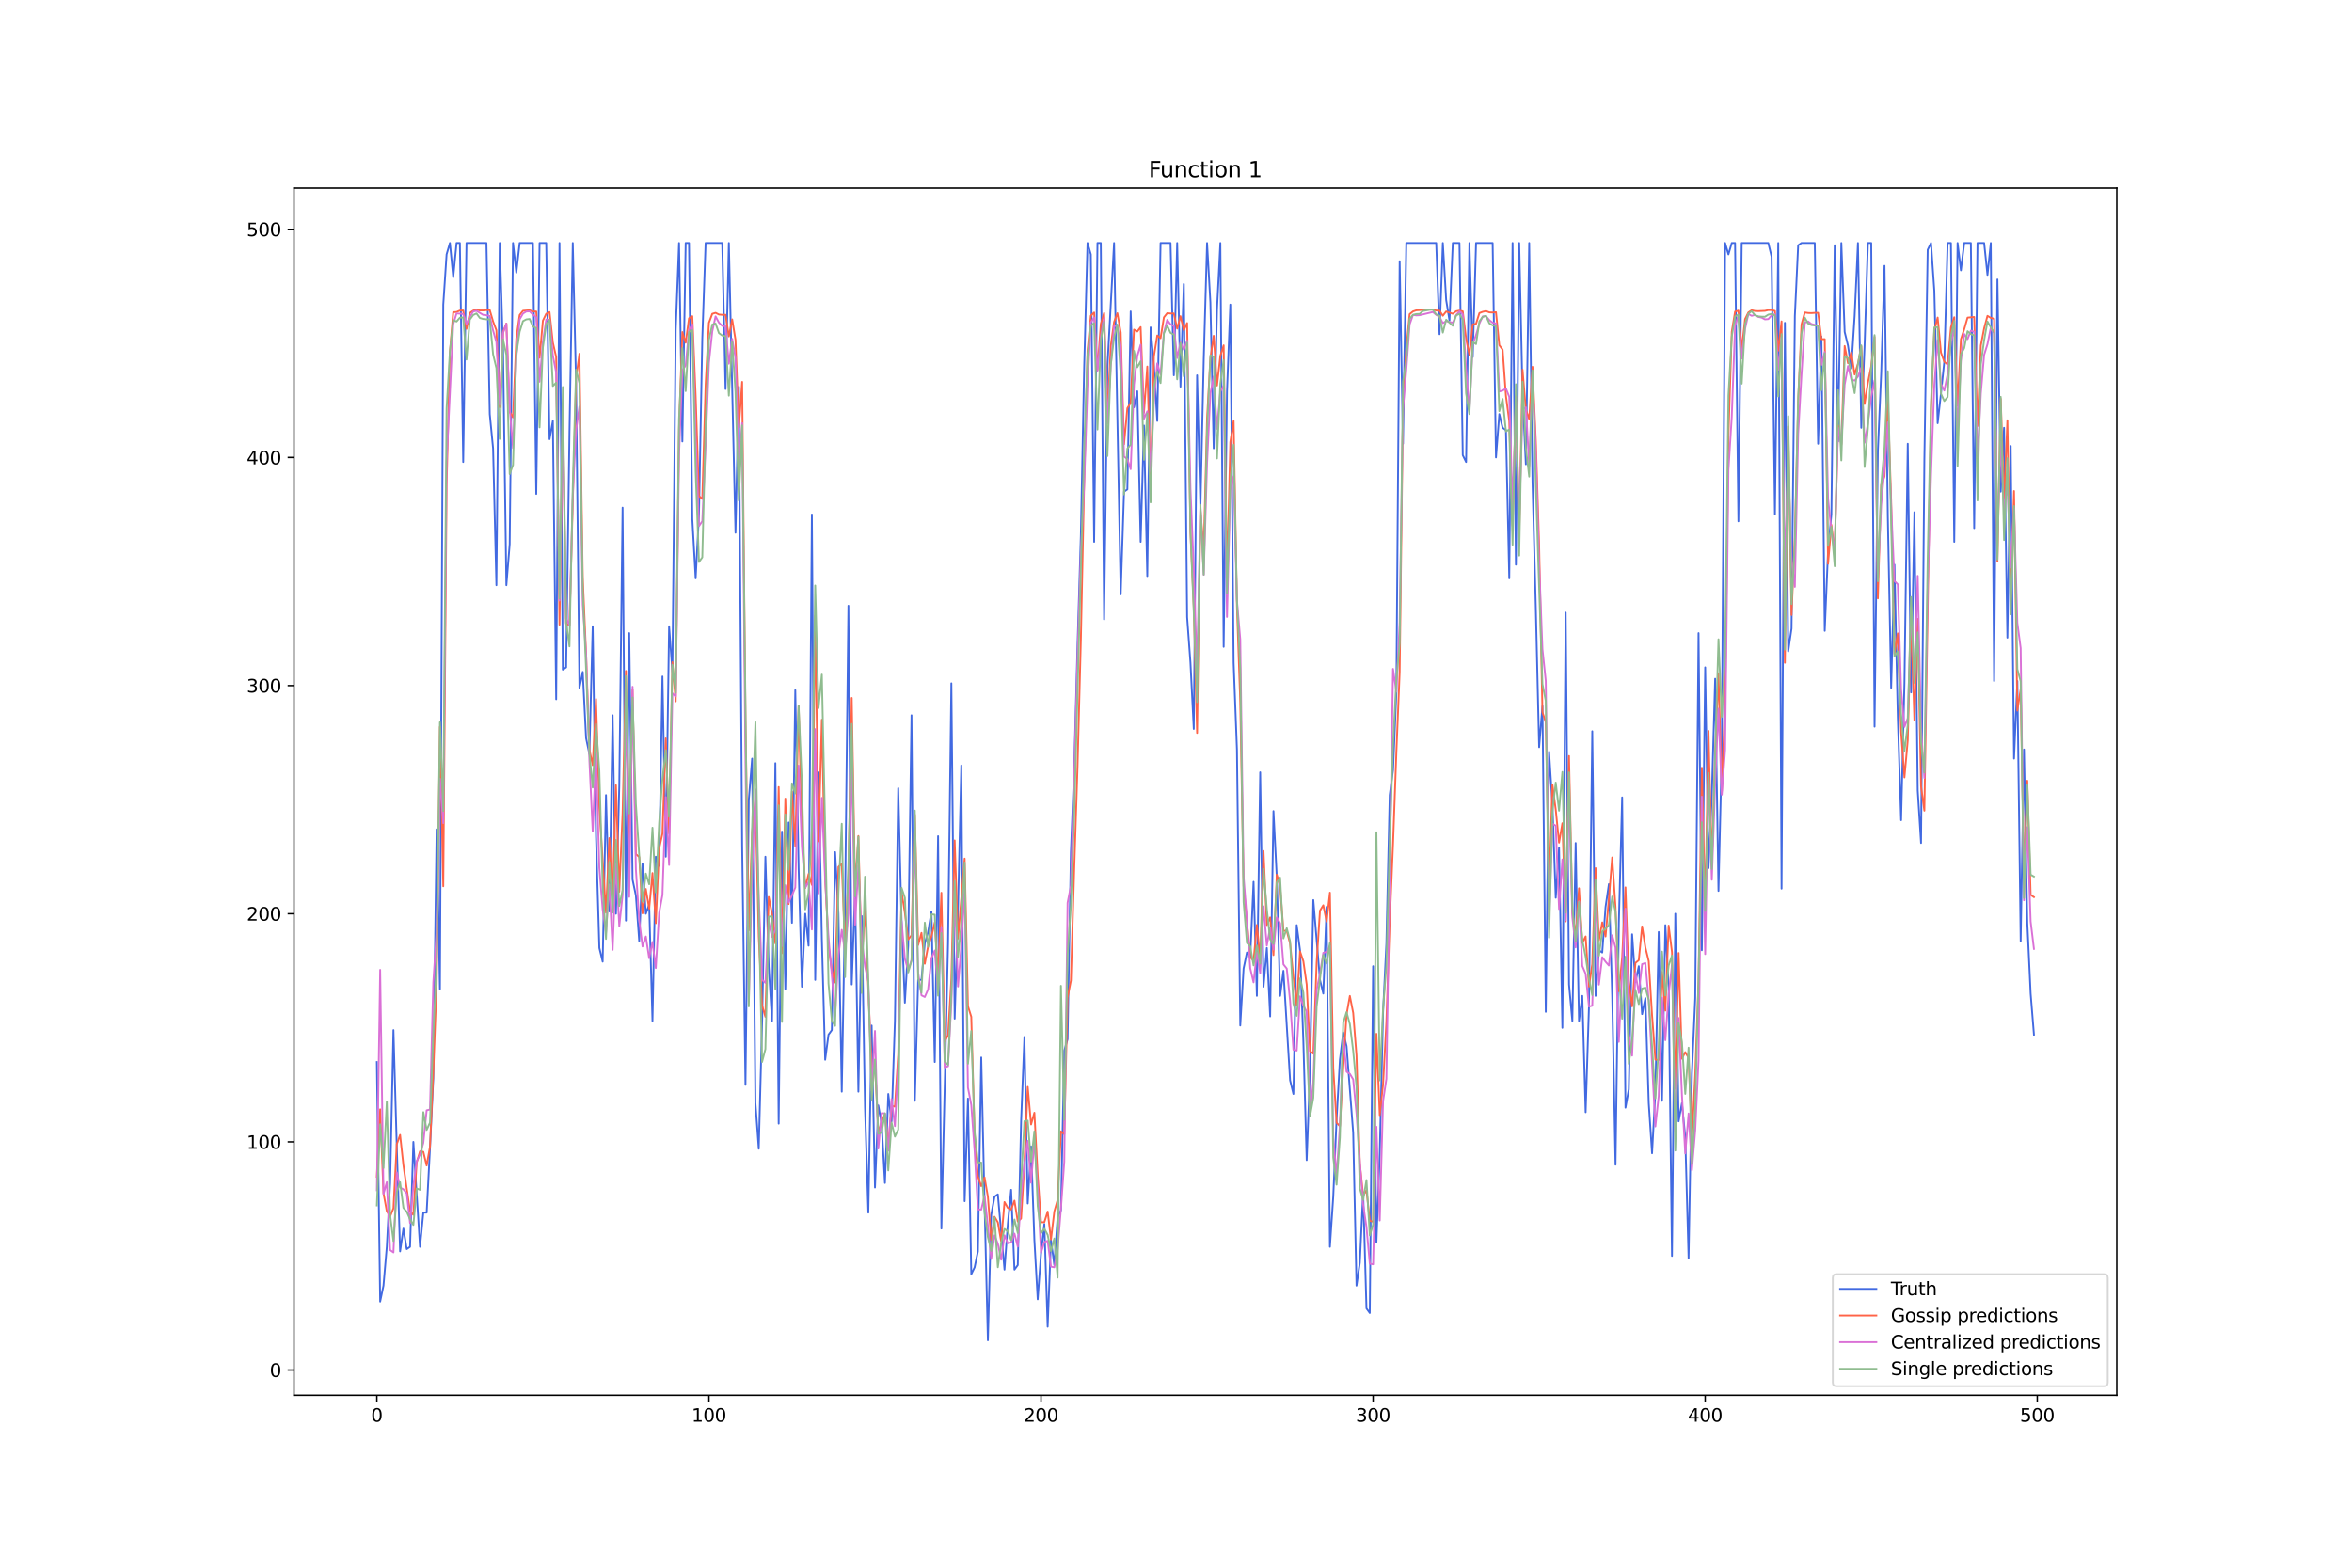 <?xml version="1.0" encoding="utf-8" standalone="no"?>
<!DOCTYPE svg PUBLIC "-//W3C//DTD SVG 1.1//EN"
  "http://www.w3.org/Graphics/SVG/1.1/DTD/svg11.dtd">
<svg xmlns:xlink="http://www.w3.org/1999/xlink" width="1296pt" height="864pt" viewBox="0 0 1296 864" xmlns="http://www.w3.org/2000/svg" version="1.1">
 <defs>
  <style type="text/css">*{stroke-linejoin: round; stroke-linecap: butt}</style>
 </defs>
 <g id="figure_1">
  <g id="patch_1">
   <path d="M 0 864 
L 1296 864 
L 1296 0 
L 0 0 
z
" style="fill: #ffffff"/>
  </g>
  <g id="axes_1">
   <g id="patch_2">
    <path d="M 162 768.96 
L 1166.4 768.96 
L 1166.4 103.68 
L 162 103.68 
z
" style="fill: #ffffff"/>
   </g>
   <g id="matplotlib.axis_1">
    <g id="xtick_1">
     <g id="line2d_1">
      <defs>
       <path id="mf22d4ddb82" d="M 0 0 
L 0 3.5 
" style="stroke: #000000; stroke-width: 0.8"/>
      </defs>
      <g>
       <use xlink:href="#mf22d4ddb82" x="207.655" y="768.96" style="stroke: #000000; stroke-width: 0.8"/>
      </g>
     </g>
     <g id="text_1">
      <!-- 0 -->
      <g transform="translate(204.473 783.558) scale(0.1 -0.1)">
       <defs>
        <path id="DejaVuSans-30" d="M 2034 4250 
Q 1547 4250 1301 3770 
Q 1056 3291 1056 2328 
Q 1056 1369 1301 889 
Q 1547 409 2034 409 
Q 2525 409 2770 889 
Q 3016 1369 3016 2328 
Q 3016 3291 2770 3770 
Q 2525 4250 2034 4250 
z
M 2034 4750 
Q 2819 4750 3233 4129 
Q 3647 3509 3647 2328 
Q 3647 1150 3233 529 
Q 2819 -91 2034 -91 
Q 1250 -91 836 529 
Q 422 1150 422 2328 
Q 422 3509 836 4129 
Q 1250 4750 2034 4750 
z
" transform="scale(0.016)"/>
       </defs>
       <use xlink:href="#DejaVuSans-30"/>
      </g>
     </g>
    </g>
    <g id="xtick_2">
     <g id="line2d_2">
      <g>
       <use xlink:href="#mf22d4ddb82" x="390.639" y="768.96" style="stroke: #000000; stroke-width: 0.8"/>
      </g>
     </g>
     <g id="text_2">
      <!-- 100 -->
      <g transform="translate(381.095 783.558) scale(0.1 -0.1)">
       <defs>
        <path id="DejaVuSans-31" d="M 794 531 
L 1825 531 
L 1825 4091 
L 703 3866 
L 703 4441 
L 1819 4666 
L 2450 4666 
L 2450 531 
L 3481 531 
L 3481 0 
L 794 0 
L 794 531 
z
" transform="scale(0.016)"/>
       </defs>
       <use xlink:href="#DejaVuSans-31"/>
       <use xlink:href="#DejaVuSans-30" x="63.623"/>
       <use xlink:href="#DejaVuSans-30" x="127.246"/>
      </g>
     </g>
    </g>
    <g id="xtick_3">
     <g id="line2d_3">
      <g>
       <use xlink:href="#mf22d4ddb82" x="573.623" y="768.96" style="stroke: #000000; stroke-width: 0.8"/>
      </g>
     </g>
     <g id="text_3">
      <!-- 200 -->
      <g transform="translate(564.079 783.558) scale(0.1 -0.1)">
       <defs>
        <path id="DejaVuSans-32" d="M 1228 531 
L 3431 531 
L 3431 0 
L 469 0 
L 469 531 
Q 828 903 1448 1529 
Q 2069 2156 2228 2338 
Q 2531 2678 2651 2914 
Q 2772 3150 2772 3378 
Q 2772 3750 2511 3984 
Q 2250 4219 1831 4219 
Q 1534 4219 1204 4116 
Q 875 4013 500 3803 
L 500 4441 
Q 881 4594 1212 4672 
Q 1544 4750 1819 4750 
Q 2544 4750 2975 4387 
Q 3406 4025 3406 3419 
Q 3406 3131 3298 2873 
Q 3191 2616 2906 2266 
Q 2828 2175 2409 1742 
Q 1991 1309 1228 531 
z
" transform="scale(0.016)"/>
       </defs>
       <use xlink:href="#DejaVuSans-32"/>
       <use xlink:href="#DejaVuSans-30" x="63.623"/>
       <use xlink:href="#DejaVuSans-30" x="127.246"/>
      </g>
     </g>
    </g>
    <g id="xtick_4">
     <g id="line2d_4">
      <g>
       <use xlink:href="#mf22d4ddb82" x="756.607" y="768.96" style="stroke: #000000; stroke-width: 0.8"/>
      </g>
     </g>
     <g id="text_4">
      <!-- 300 -->
      <g transform="translate(747.063 783.558) scale(0.1 -0.1)">
       <defs>
        <path id="DejaVuSans-33" d="M 2597 2516 
Q 3050 2419 3304 2112 
Q 3559 1806 3559 1356 
Q 3559 666 3084 287 
Q 2609 -91 1734 -91 
Q 1441 -91 1130 -33 
Q 819 25 488 141 
L 488 750 
Q 750 597 1062 519 
Q 1375 441 1716 441 
Q 2309 441 2620 675 
Q 2931 909 2931 1356 
Q 2931 1769 2642 2001 
Q 2353 2234 1838 2234 
L 1294 2234 
L 1294 2753 
L 1863 2753 
Q 2328 2753 2575 2939 
Q 2822 3125 2822 3475 
Q 2822 3834 2567 4026 
Q 2313 4219 1838 4219 
Q 1578 4219 1281 4162 
Q 984 4106 628 3988 
L 628 4550 
Q 988 4650 1302 4700 
Q 1616 4750 1894 4750 
Q 2613 4750 3031 4423 
Q 3450 4097 3450 3541 
Q 3450 3153 3228 2886 
Q 3006 2619 2597 2516 
z
" transform="scale(0.016)"/>
       </defs>
       <use xlink:href="#DejaVuSans-33"/>
       <use xlink:href="#DejaVuSans-30" x="63.623"/>
       <use xlink:href="#DejaVuSans-30" x="127.246"/>
      </g>
     </g>
    </g>
    <g id="xtick_5">
     <g id="line2d_5">
      <g>
       <use xlink:href="#mf22d4ddb82" x="939.591" y="768.96" style="stroke: #000000; stroke-width: 0.8"/>
      </g>
     </g>
     <g id="text_5">
      <!-- 400 -->
      <g transform="translate(930.047 783.558) scale(0.1 -0.1)">
       <defs>
        <path id="DejaVuSans-34" d="M 2419 4116 
L 825 1625 
L 2419 1625 
L 2419 4116 
z
M 2253 4666 
L 3047 4666 
L 3047 1625 
L 3713 1625 
L 3713 1100 
L 3047 1100 
L 3047 0 
L 2419 0 
L 2419 1100 
L 313 1100 
L 313 1709 
L 2253 4666 
z
" transform="scale(0.016)"/>
       </defs>
       <use xlink:href="#DejaVuSans-34"/>
       <use xlink:href="#DejaVuSans-30" x="63.623"/>
       <use xlink:href="#DejaVuSans-30" x="127.246"/>
      </g>
     </g>
    </g>
    <g id="xtick_6">
     <g id="line2d_6">
      <g>
       <use xlink:href="#mf22d4ddb82" x="1122.575" y="768.96" style="stroke: #000000; stroke-width: 0.8"/>
      </g>
     </g>
     <g id="text_6">
      <!-- 500 -->
      <g transform="translate(1113.032 783.558) scale(0.1 -0.1)">
       <defs>
        <path id="DejaVuSans-35" d="M 691 4666 
L 3169 4666 
L 3169 4134 
L 1269 4134 
L 1269 2991 
Q 1406 3038 1543 3061 
Q 1681 3084 1819 3084 
Q 2600 3084 3056 2656 
Q 3513 2228 3513 1497 
Q 3513 744 3044 326 
Q 2575 -91 1722 -91 
Q 1428 -91 1123 -41 
Q 819 9 494 109 
L 494 744 
Q 775 591 1075 516 
Q 1375 441 1709 441 
Q 2250 441 2565 725 
Q 2881 1009 2881 1497 
Q 2881 1984 2565 2268 
Q 2250 2553 1709 2553 
Q 1456 2553 1204 2497 
Q 953 2441 691 2322 
L 691 4666 
z
" transform="scale(0.016)"/>
       </defs>
       <use xlink:href="#DejaVuSans-35"/>
       <use xlink:href="#DejaVuSans-30" x="63.623"/>
       <use xlink:href="#DejaVuSans-30" x="127.246"/>
      </g>
     </g>
    </g>
   </g>
   <g id="matplotlib.axis_2">
    <g id="ytick_1">
     <g id="line2d_7">
      <defs>
       <path id="m769986a1df" d="M 0 0 
L -3.5 0 
" style="stroke: #000000; stroke-width: 0.8"/>
      </defs>
      <g>
       <use xlink:href="#m769986a1df" x="162" y="755.066" style="stroke: #000000; stroke-width: 0.8"/>
      </g>
     </g>
     <g id="text_7">
      <!-- 0 -->
      <g transform="translate(148.637 758.865) scale(0.1 -0.1)">
       <use xlink:href="#DejaVuSans-30"/>
      </g>
     </g>
    </g>
    <g id="ytick_2">
     <g id="line2d_8">
      <g>
       <use xlink:href="#m769986a1df" x="162" y="629.328" style="stroke: #000000; stroke-width: 0.8"/>
      </g>
     </g>
     <g id="text_8">
      <!-- 100 -->
      <g transform="translate(135.912 633.127) scale(0.1 -0.1)">
       <use xlink:href="#DejaVuSans-31"/>
       <use xlink:href="#DejaVuSans-30" x="63.623"/>
       <use xlink:href="#DejaVuSans-30" x="127.246"/>
      </g>
     </g>
    </g>
    <g id="ytick_3">
     <g id="line2d_9">
      <g>
       <use xlink:href="#m769986a1df" x="162" y="503.59" style="stroke: #000000; stroke-width: 0.8"/>
      </g>
     </g>
     <g id="text_9">
      <!-- 200 -->
      <g transform="translate(135.912 507.389) scale(0.1 -0.1)">
       <use xlink:href="#DejaVuSans-32"/>
       <use xlink:href="#DejaVuSans-30" x="63.623"/>
       <use xlink:href="#DejaVuSans-30" x="127.246"/>
      </g>
     </g>
    </g>
    <g id="ytick_4">
     <g id="line2d_10">
      <g>
       <use xlink:href="#m769986a1df" x="162" y="377.852" style="stroke: #000000; stroke-width: 0.8"/>
      </g>
     </g>
     <g id="text_10">
      <!-- 300 -->
      <g transform="translate(135.912 381.651) scale(0.1 -0.1)">
       <use xlink:href="#DejaVuSans-33"/>
       <use xlink:href="#DejaVuSans-30" x="63.623"/>
       <use xlink:href="#DejaVuSans-30" x="127.246"/>
      </g>
     </g>
    </g>
    <g id="ytick_5">
     <g id="line2d_11">
      <g>
       <use xlink:href="#m769986a1df" x="162" y="252.114" style="stroke: #000000; stroke-width: 0.8"/>
      </g>
     </g>
     <g id="text_11">
      <!-- 400 -->
      <g transform="translate(135.912 255.913) scale(0.1 -0.1)">
       <use xlink:href="#DejaVuSans-34"/>
       <use xlink:href="#DejaVuSans-30" x="63.623"/>
       <use xlink:href="#DejaVuSans-30" x="127.246"/>
      </g>
     </g>
    </g>
    <g id="ytick_6">
     <g id="line2d_12">
      <g>
       <use xlink:href="#m769986a1df" x="162" y="126.376" style="stroke: #000000; stroke-width: 0.8"/>
      </g>
     </g>
     <g id="text_12">
      <!-- 500 -->
      <g transform="translate(135.912 130.175) scale(0.1 -0.1)">
       <use xlink:href="#DejaVuSans-35"/>
       <use xlink:href="#DejaVuSans-30" x="63.623"/>
       <use xlink:href="#DejaVuSans-30" x="127.246"/>
      </g>
     </g>
    </g>
   </g>
   <g id="line2d_13">
    <path d="M 207.655 585.32 
L 209.484 717.345 
L 211.314 708.543 
L 213.144 687.167 
L 214.974 651.961 
L 216.804 567.716 
L 218.634 631.843 
L 220.463 689.682 
L 222.293 677.108 
L 224.123 688.425 
L 225.953 687.167 
L 227.783 629.328 
L 231.442 687.167 
L 233.272 668.307 
L 235.102 668.307 
L 236.932 633.1 
L 238.762 594.121 
L 240.592 457.067 
L 242.422 545.083 
L 244.251 167.869 
L 246.081 140.207 
L 247.911 133.92 
L 249.741 152.781 
L 251.571 133.92 
L 253.401 133.92 
L 255.23 254.629 
L 257.06 133.92 
L 268.039 133.92 
L 269.869 228.224 
L 271.699 247.084 
L 273.529 322.527 
L 275.359 133.92 
L 277.189 193.017 
L 279.018 322.527 
L 280.848 299.894 
L 282.678 133.92 
L 284.508 150.266 
L 286.338 133.92 
L 293.657 133.92 
L 295.487 272.232 
L 297.317 133.92 
L 300.976 133.92 
L 302.806 242.055 
L 304.636 231.996 
L 306.466 385.396 
L 308.296 133.92 
L 310.126 369.05 
L 311.956 367.793 
L 313.785 238.283 
L 315.615 133.92 
L 317.445 211.878 
L 319.275 379.109 
L 321.105 370.308 
L 322.935 406.772 
L 324.764 415.573 
L 326.594 345.16 
L 328.424 460.839 
L 330.254 522.451 
L 332.084 529.995 
L 333.914 438.206 
L 335.743 502.332 
L 337.573 394.198 
L 339.403 503.59 
L 341.233 433.177 
L 343.063 279.776 
L 344.893 507.362 
L 346.723 348.932 
L 348.552 484.729 
L 350.382 493.531 
L 352.212 518.678 
L 354.042 475.927 
L 355.872 503.59 
L 357.702 498.56 
L 359.531 562.687 
L 361.361 472.155 
L 363.191 477.185 
L 365.021 372.822 
L 366.851 472.155 
L 368.681 345.16 
L 370.51 370.308 
L 372.34 181.7 
L 374.17 133.92 
L 376 243.312 
L 377.83 133.92 
L 379.66 133.92 
L 381.489 286.063 
L 383.319 318.755 
L 385.149 283.548 
L 386.979 186.73 
L 388.809 133.92 
L 397.958 133.92 
L 399.788 214.392 
L 401.618 133.92 
L 405.277 293.607 
L 407.107 213.135 
L 408.937 465.868 
L 410.767 597.893 
L 412.597 440.721 
L 414.427 418.088 
L 416.256 607.952 
L 418.086 633.1 
L 419.916 563.944 
L 421.746 472.155 
L 423.576 532.51 
L 425.406 562.687 
L 427.236 420.603 
L 429.065 619.269 
L 430.895 458.324 
L 432.725 545.083 
L 434.555 453.295 
L 436.385 508.619 
L 438.215 380.367 
L 440.044 478.442 
L 441.874 543.826 
L 443.704 503.59 
L 445.534 521.193 
L 447.364 283.548 
L 449.194 540.054 
L 451.023 425.632 
L 452.853 517.421 
L 454.683 584.062 
L 456.513 570.231 
L 458.343 567.716 
L 460.173 469.641 
L 462.003 503.59 
L 463.832 601.666 
L 465.662 497.303 
L 467.492 333.843 
L 469.322 542.569 
L 471.152 491.016 
L 472.982 601.666 
L 474.811 504.847 
L 476.641 610.467 
L 478.471 668.307 
L 480.301 565.201 
L 482.131 654.476 
L 483.961 609.21 
L 485.79 619.269 
L 487.62 651.961 
L 489.45 602.923 
L 491.28 618.011 
L 493.11 562.687 
L 494.94 434.434 
L 496.77 507.362 
L 498.599 552.628 
L 500.429 521.193 
L 502.259 394.198 
L 504.089 606.695 
L 505.919 540.054 
L 507.749 540.054 
L 509.578 519.936 
L 511.408 513.649 
L 513.238 502.332 
L 515.068 585.32 
L 516.898 460.839 
L 518.728 677.108 
L 522.387 519.936 
L 524.217 376.594 
L 526.047 561.429 
L 527.877 501.075 
L 529.707 421.86 
L 531.536 662.02 
L 533.366 605.438 
L 535.196 702.256 
L 537.026 698.484 
L 538.856 689.682 
L 540.686 582.805 
L 542.516 663.277 
L 544.345 738.72 
L 546.175 669.564 
L 548.005 659.505 
L 549.835 658.248 
L 553.495 699.741 
L 555.324 674.594 
L 557.154 655.733 
L 558.984 699.741 
L 560.814 697.226 
L 562.644 618.011 
L 564.474 571.488 
L 566.303 663.277 
L 568.133 631.843 
L 569.963 683.395 
L 571.793 716.087 
L 573.623 690.94 
L 575.453 674.594 
L 577.283 731.176 
L 579.112 683.395 
L 580.942 697.226 
L 582.772 670.821 
L 584.602 667.049 
L 586.432 579.033 
L 588.262 572.746 
L 590.091 469.641 
L 591.921 423.118 
L 593.751 355.219 
L 595.581 294.865 
L 597.411 201.819 
L 599.241 133.92 
L 601.07 140.207 
L 602.9 298.637 
L 604.73 133.92 
L 606.56 133.92 
L 608.39 341.388 
L 610.22 201.819 
L 613.879 133.92 
L 617.539 327.557 
L 619.369 270.974 
L 621.199 269.717 
L 623.029 171.641 
L 624.858 224.451 
L 626.688 215.65 
L 628.518 298.637 
L 630.348 234.51 
L 632.178 317.498 
L 634.008 180.443 
L 635.837 201.819 
L 637.667 231.996 
L 639.497 133.92 
L 644.987 133.92 
L 646.817 206.848 
L 648.646 133.92 
L 650.476 213.135 
L 652.306 156.553 
L 654.136 340.13 
L 655.966 365.278 
L 657.796 401.742 
L 659.625 206.848 
L 661.455 279.776 
L 663.285 198.046 
L 665.115 133.92 
L 666.945 166.612 
L 668.775 247.084 
L 670.604 170.384 
L 672.434 133.92 
L 674.264 356.476 
L 676.094 215.65 
L 677.924 167.869 
L 679.754 365.278 
L 681.583 413.058 
L 683.413 565.201 
L 685.243 533.767 
L 687.073 524.965 
L 688.903 527.48 
L 690.733 485.987 
L 692.563 548.856 
L 694.392 425.632 
L 696.222 543.826 
L 698.052 522.451 
L 699.882 560.172 
L 701.712 447.008 
L 703.542 483.472 
L 705.371 548.856 
L 707.201 535.024 
L 710.861 595.379 
L 712.691 602.923 
L 714.521 509.877 
L 716.35 523.708 
L 718.18 574.003 
L 720.01 639.387 
L 721.84 590.349 
L 723.67 496.046 
L 727.33 540.054 
L 729.159 547.598 
L 730.989 499.818 
L 732.819 687.167 
L 734.649 659.505 
L 736.479 616.754 
L 738.309 584.062 
L 740.138 568.974 
L 741.968 576.518 
L 745.628 624.298 
L 747.458 708.543 
L 749.288 695.969 
L 751.117 656.99 
L 752.947 721.117 
L 754.777 723.631 
L 756.607 532.51 
L 758.437 684.653 
L 760.267 635.615 
L 762.097 557.657 
L 763.926 519.936 
L 765.756 438.206 
L 767.586 424.375 
L 769.416 381.624 
L 771.246 143.979 
L 773.076 244.569 
L 774.905 133.92 
L 791.374 133.92 
L 793.204 184.215 
L 795.034 133.92 
L 796.864 165.355 
L 798.693 176.671 
L 800.523 133.92 
L 804.183 133.92 
L 806.013 250.856 
L 807.843 254.629 
L 809.672 133.92 
L 811.502 196.789 
L 813.332 133.92 
L 822.481 133.92 
L 824.311 252.114 
L 826.141 228.224 
L 827.971 235.768 
L 829.801 237.025 
L 831.63 318.755 
L 833.46 133.92 
L 835.29 311.211 
L 837.12 133.92 
L 838.95 216.907 
L 840.78 255.886 
L 842.61 133.92 
L 844.439 265.945 
L 846.269 335.101 
L 848.099 411.801 
L 849.929 389.168 
L 851.759 557.657 
L 853.589 414.316 
L 855.418 443.236 
L 857.248 494.788 
L 859.078 467.126 
L 860.908 566.459 
L 862.738 337.616 
L 864.568 542.569 
L 866.397 562.687 
L 868.227 464.611 
L 870.057 562.687 
L 871.887 548.856 
L 873.717 612.982 
L 875.547 555.142 
L 877.377 402.999 
L 879.206 548.856 
L 881.036 523.708 
L 882.866 524.965 
L 884.696 499.818 
L 886.526 487.244 
L 888.356 548.856 
L 890.185 641.902 
L 892.015 508.619 
L 893.845 439.463 
L 895.675 610.467 
L 897.505 600.408 
L 899.335 514.906 
L 901.164 541.311 
L 902.994 532.51 
L 904.824 558.915 
L 906.654 550.113 
L 908.484 607.952 
L 910.314 635.615 
L 912.144 601.666 
L 913.973 513.649 
L 915.803 606.695 
L 917.633 509.877 
L 919.463 543.826 
L 921.293 692.197 
L 923.123 503.59 
L 924.952 618.011 
L 926.782 607.952 
L 928.612 626.813 
L 930.442 693.454 
L 932.272 591.606 
L 934.102 550.113 
L 935.931 348.932 
L 937.761 523.708 
L 939.591 367.793 
L 941.421 478.442 
L 943.251 438.206 
L 945.081 374.08 
L 946.911 491.016 
L 948.74 414.316 
L 950.57 133.92 
L 952.4 140.207 
L 954.23 133.92 
L 956.06 133.92 
L 957.89 287.32 
L 959.719 133.92 
L 974.358 133.92 
L 976.188 141.464 
L 978.018 283.548 
L 979.848 133.92 
L 981.678 489.759 
L 983.507 177.928 
L 985.337 358.991 
L 987.167 346.417 
L 988.997 174.156 
L 990.827 135.177 
L 992.657 133.92 
L 999.976 133.92 
L 1001.806 244.569 
L 1003.636 185.473 
L 1005.465 347.675 
L 1007.295 303.666 
L 1009.125 283.548 
L 1010.955 135.177 
L 1012.785 243.312 
L 1014.615 133.92 
L 1016.444 182.958 
L 1018.274 190.502 
L 1020.104 203.076 
L 1021.934 174.156 
L 1023.764 133.92 
L 1025.594 235.768 
L 1027.424 190.502 
L 1029.253 133.92 
L 1031.083 133.92 
L 1032.913 400.485 
L 1034.743 248.342 
L 1036.573 205.591 
L 1038.403 146.494 
L 1040.232 284.806 
L 1042.062 379.109 
L 1043.892 311.211 
L 1045.722 395.455 
L 1047.552 452.037 
L 1049.382 376.594 
L 1051.211 244.569 
L 1053.041 381.624 
L 1054.871 282.291 
L 1056.701 435.691 
L 1058.531 464.611 
L 1060.361 253.371 
L 1062.191 137.692 
L 1064.02 133.92 
L 1065.85 160.325 
L 1067.68 233.253 
L 1069.51 216.907 
L 1071.34 199.304 
L 1073.17 133.92 
L 1074.999 133.92 
L 1076.829 298.637 
L 1078.659 133.92 
L 1080.489 149.009 
L 1082.319 133.92 
L 1085.978 133.92 
L 1087.808 291.093 
L 1089.638 133.92 
L 1093.298 133.92 
L 1095.128 151.523 
L 1096.958 133.92 
L 1098.787 375.337 
L 1100.617 154.038 
L 1102.447 270.974 
L 1104.277 235.768 
L 1106.107 351.447 
L 1107.937 245.827 
L 1109.766 418.088 
L 1111.596 375.337 
L 1113.426 518.678 
L 1115.256 413.058 
L 1117.086 508.619 
L 1118.916 547.598 
L 1120.745 570.231 
L 1120.745 570.231 
" clip-path="url(#pf5cfe99fc6)" style="fill: none; stroke: #4169e1; stroke-linecap: square"/>
   </g>
   <g id="line2d_14">
    <path d="M 207.655 648.509 
L 209.484 611.37 
L 211.314 657.62 
L 213.144 667.556 
L 214.974 670.378 
L 216.804 665.904 
L 218.634 630.607 
L 220.463 625.466 
L 222.293 642.189 
L 225.953 667.738 
L 227.783 669.521 
L 229.613 640.694 
L 231.442 634.575 
L 233.272 634.815 
L 235.102 642.376 
L 236.932 632.047 
L 238.762 591.284 
L 240.592 542.417 
L 242.422 400.59 
L 244.251 488.457 
L 246.081 267.471 
L 247.911 194.027 
L 249.741 172.066 
L 251.571 171.944 
L 253.401 171.147 
L 255.23 171.103 
L 257.06 181.249 
L 258.89 172.477 
L 260.72 171.196 
L 262.55 170.624 
L 264.38 171.105 
L 266.209 171.104 
L 268.039 170.908 
L 269.869 170.891 
L 271.699 177.15 
L 273.529 181.998 
L 275.359 224.396 
L 277.189 182.87 
L 279.018 178.316 
L 280.848 227.093 
L 282.678 230.057 
L 284.508 186.548 
L 286.338 173.617 
L 288.168 171.269 
L 291.827 170.972 
L 293.657 171.674 
L 295.487 171.679 
L 297.317 197.187 
L 299.147 176.704 
L 300.976 172.927 
L 302.806 171.991 
L 304.636 188.737 
L 306.466 196.766 
L 308.296 344.292 
L 310.126 223.597 
L 311.956 343.755 
L 313.785 344.483 
L 317.445 208.495 
L 319.275 194.959 
L 321.105 318.362 
L 322.935 360.308 
L 324.764 413.174 
L 326.594 421.731 
L 328.424 385.294 
L 330.254 445.437 
L 333.914 503.021 
L 335.743 461.893 
L 337.573 495.753 
L 339.403 432.772 
L 341.233 491.48 
L 343.063 448.266 
L 344.893 369.781 
L 346.723 463.723 
L 348.552 380.06 
L 350.382 470.713 
L 352.212 472.273 
L 354.042 503.378 
L 355.872 489.955 
L 357.702 500.81 
L 359.531 481.184 
L 361.361 508.831 
L 363.191 467.729 
L 365.021 459.423 
L 366.851 406.951 
L 368.681 459.327 
L 370.51 364.917 
L 372.34 386.553 
L 374.17 236.324 
L 376 183.014 
L 377.83 188.873 
L 379.66 175.396 
L 381.489 174.268 
L 383.319 218.224 
L 385.149 273.381 
L 386.979 275.003 
L 388.809 211.96 
L 390.639 177.901 
L 392.469 172.955 
L 394.298 172.407 
L 396.128 173.339 
L 397.958 173.505 
L 399.788 173.481 
L 401.618 185.418 
L 403.448 176.008 
L 405.277 187.309 
L 407.107 235.696 
L 408.937 210.478 
L 410.767 396.972 
L 412.597 512.769 
L 414.427 458.544 
L 416.256 441.179 
L 418.086 516.168 
L 419.916 554.156 
L 421.746 560.371 
L 423.576 494.328 
L 425.406 503.545 
L 427.236 519.926 
L 429.065 433.75 
L 430.895 525.387 
L 432.725 440.155 
L 434.555 498.256 
L 436.385 436.285 
L 438.215 466.331 
L 440.044 389.176 
L 441.874 453.349 
L 443.704 489.423 
L 445.534 481.669 
L 447.364 487.676 
L 449.194 339.329 
L 451.023 463.756 
L 452.853 396.639 
L 454.683 483.705 
L 456.513 521.07 
L 458.343 534.885 
L 460.173 541.492 
L 462.003 477.742 
L 463.832 476.028 
L 465.662 522.687 
L 467.492 481.602 
L 469.322 384.669 
L 471.152 490.148 
L 472.982 460.733 
L 474.811 531.153 
L 476.641 499.371 
L 478.471 545.432 
L 480.301 588.359 
L 482.131 586.469 
L 483.961 624.555 
L 485.79 618.205 
L 487.62 614.075 
L 489.45 631.677 
L 491.28 609.476 
L 493.11 609.887 
L 494.94 581.19 
L 496.77 491.499 
L 498.599 503.072 
L 500.429 517.757 
L 502.259 515.489 
L 504.089 449.012 
L 505.919 520.831 
L 507.749 514.127 
L 509.578 531.158 
L 511.408 521.447 
L 513.238 516.173 
L 515.068 508.367 
L 516.898 538.25 
L 518.728 492.029 
L 520.557 573.924 
L 522.387 570.578 
L 524.217 539.546 
L 526.047 463.179 
L 527.877 517.302 
L 531.536 473.189 
L 533.366 554.546 
L 535.196 560.378 
L 537.026 625.017 
L 538.856 648.242 
L 540.686 653.711 
L 542.516 648.886 
L 544.345 659.521 
L 546.175 683.348 
L 548.005 670.588 
L 549.835 673.68 
L 551.665 684.211 
L 553.495 662.477 
L 555.324 665.701 
L 557.154 666.616 
L 558.984 661.708 
L 560.814 673.201 
L 562.644 671.584 
L 564.474 641.494 
L 566.303 599.004 
L 568.133 619.724 
L 569.963 613.264 
L 571.793 647.742 
L 573.623 673.642 
L 575.453 673.584 
L 577.283 667.723 
L 579.112 683.132 
L 580.942 667.673 
L 582.772 661.324 
L 584.602 623.532 
L 586.432 625.084 
L 588.262 549.841 
L 590.091 540.431 
L 591.921 478.879 
L 593.751 422.296 
L 595.581 352.54 
L 597.411 265.002 
L 599.241 193.493 
L 601.07 173.98 
L 602.9 172.227 
L 604.73 203.903 
L 606.56 178.601 
L 608.39 172.528 
L 610.22 228.936 
L 612.05 190.686 
L 613.879 177.429 
L 615.709 172.618 
L 617.539 183.199 
L 619.369 244.839 
L 621.199 224.967 
L 623.029 222.013 
L 624.858 181.666 
L 626.688 182.699 
L 628.518 180.258 
L 630.348 227.451 
L 632.178 202.015 
L 634.008 267.831 
L 635.837 196.364 
L 637.667 184.883 
L 639.497 186.408 
L 641.327 174.913 
L 643.157 172.605 
L 644.987 172.777 
L 646.817 172.76 
L 648.646 181.117 
L 650.476 174.242 
L 652.306 182.026 
L 654.136 178.038 
L 655.966 293.027 
L 657.796 334.634 
L 659.625 403.955 
L 661.455 281.001 
L 663.285 303.632 
L 665.115 230.695 
L 666.945 197.347 
L 668.775 185.071 
L 670.604 212.479 
L 672.434 196.093 
L 674.264 190.324 
L 676.094 319.433 
L 677.924 243.673 
L 679.754 232.039 
L 681.583 333.982 
L 683.413 386.694 
L 685.243 488.268 
L 688.903 527.572 
L 690.733 529.393 
L 692.563 509.773 
L 694.392 528.366 
L 696.222 468.975 
L 698.052 509.83 
L 699.882 505.602 
L 701.712 526.367 
L 703.542 482.058 
L 705.371 488.457 
L 707.201 512.984 
L 709.031 512.974 
L 710.861 520.035 
L 712.691 538.327 
L 714.521 553.931 
L 716.35 524.331 
L 718.18 529.756 
L 720.01 542.544 
L 721.84 579.348 
L 723.67 580.688 
L 725.5 530.474 
L 727.33 501.879 
L 729.159 498.914 
L 730.989 507.943 
L 732.819 491.964 
L 734.649 588.529 
L 736.479 618.773 
L 738.309 620.71 
L 740.138 588.518 
L 741.968 559.239 
L 743.798 548.896 
L 745.628 558.233 
L 747.458 581.756 
L 749.288 641.429 
L 751.117 658.922 
L 752.947 655.919 
L 754.777 672.789 
L 756.607 673.349 
L 758.437 569.761 
L 760.267 614.621 
L 762.097 597.547 
L 763.926 563.393 
L 765.756 508.3 
L 767.586 465.37 
L 769.416 414.865 
L 771.246 370.442 
L 773.076 223.177 
L 774.905 192.068 
L 776.735 173.144 
L 778.565 171.652 
L 780.395 171.028 
L 787.714 170.593 
L 789.544 170.591 
L 791.374 171.144 
L 793.204 171.185 
L 795.034 174.011 
L 796.864 171.66 
L 800.523 172.915 
L 802.353 171.523 
L 804.183 171.169 
L 806.013 171.584 
L 807.843 186.557 
L 809.672 195.673 
L 811.502 178.775 
L 813.332 178.437 
L 815.162 172.538 
L 816.992 171.851 
L 818.822 171.416 
L 820.651 172.159 
L 822.481 172.234 
L 824.311 172.066 
L 826.141 190.247 
L 827.971 192.713 
L 829.801 218.218 
L 831.63 232.11 
L 833.46 289.936 
L 835.29 218.488 
L 837.12 295.212 
L 838.95 203.754 
L 840.78 225.764 
L 842.61 231.04 
L 844.439 202.163 
L 846.269 243.217 
L 848.099 300.679 
L 849.929 392.571 
L 851.759 398.043 
L 853.589 490.829 
L 855.418 432.338 
L 857.248 446.192 
L 859.078 464.398 
L 860.908 453.711 
L 862.738 507.82 
L 864.568 416.63 
L 866.397 502.957 
L 868.227 515.241 
L 870.057 489.562 
L 871.887 519.706 
L 873.717 516.091 
L 875.547 543.747 
L 877.377 531.439 
L 879.206 478.459 
L 881.036 518.314 
L 882.866 508.353 
L 884.696 516.111 
L 886.526 495.237 
L 888.356 472.564 
L 890.185 499.934 
L 892.015 546.319 
L 893.845 527.837 
L 895.675 489.055 
L 897.505 540.637 
L 899.335 554.647 
L 901.164 530.684 
L 902.994 529.213 
L 904.824 510.557 
L 906.654 522.214 
L 908.484 529.708 
L 910.314 559.492 
L 912.144 583.988 
L 913.973 584.187 
L 915.803 535.615 
L 917.633 556.98 
L 919.463 510.124 
L 921.293 524.685 
L 923.123 599.981 
L 924.952 525.245 
L 926.782 583.496 
L 928.612 579.864 
L 930.442 583.11 
L 932.272 628.008 
L 934.102 592.367 
L 935.931 540.746 
L 937.761 423.131 
L 939.591 501.828 
L 941.421 402.825 
L 943.251 476.846 
L 945.081 415.059 
L 946.911 371.071 
L 948.74 436.064 
L 950.57 386.331 
L 952.4 239.94 
L 954.23 182.903 
L 956.06 171.746 
L 957.89 171.189 
L 959.719 192.678 
L 961.549 175.892 
L 963.379 172.209 
L 965.209 170.964 
L 967.039 171.406 
L 968.869 171.467 
L 972.528 171.316 
L 974.358 170.879 
L 976.188 170.882 
L 978.018 171.368 
L 979.848 193.253 
L 981.678 177.125 
L 983.507 365.277 
L 985.337 235.075 
L 987.167 338.93 
L 988.997 296.225 
L 990.827 221.402 
L 992.657 178.821 
L 994.486 172.214 
L 996.316 172.494 
L 998.146 172.557 
L 999.976 172.42 
L 1001.806 172.395 
L 1003.636 186.934 
L 1005.465 186.919 
L 1007.295 310.72 
L 1009.125 289.299 
L 1010.955 304.605 
L 1012.785 234.372 
L 1014.615 245.088 
L 1016.444 190.671 
L 1018.274 200.196 
L 1020.104 194.209 
L 1021.934 206.376 
L 1023.764 200.45 
L 1025.594 190.843 
L 1027.424 222.663 
L 1029.253 210.997 
L 1031.083 201.856 
L 1032.913 185.642 
L 1034.743 329.798 
L 1036.573 267.444 
L 1038.403 262.493 
L 1040.232 219.971 
L 1042.062 275.924 
L 1043.892 360.345 
L 1045.722 349.072 
L 1047.552 403.474 
L 1049.382 428.467 
L 1051.211 408.014 
L 1053.041 340.224 
L 1054.871 397.122 
L 1056.701 341.082 
L 1058.531 433.346 
L 1060.361 446.78 
L 1064.02 225.111 
L 1065.85 182.099 
L 1067.68 175.001 
L 1069.51 194.348 
L 1071.34 199.395 
L 1073.17 200.901 
L 1074.999 180.38 
L 1076.829 174.84 
L 1078.659 223.618 
L 1080.489 186.949 
L 1082.319 181.446 
L 1084.149 175.043 
L 1087.808 174.694 
L 1089.638 234.823 
L 1091.468 190.397 
L 1093.298 180.915 
L 1095.128 174.084 
L 1096.958 175.177 
L 1098.787 175.678 
L 1100.617 309.431 
L 1102.447 219.798 
L 1104.277 276.968 
L 1106.107 231.619 
L 1107.937 330.494 
L 1109.766 270.62 
L 1111.596 391.648 
L 1113.426 379.945 
L 1115.256 481.746 
L 1117.086 430.277 
L 1118.916 493.189 
L 1120.745 494.431 
L 1120.745 494.431 
" clip-path="url(#pf5cfe99fc6)" style="fill: none; stroke: #ff6347; stroke-linecap: square"/>
   </g>
   <g id="line2d_15">
    <path d="M 207.655 656.024 
L 209.484 534.505 
L 211.314 658.045 
L 213.144 651.529 
L 214.974 688.954 
L 216.804 690.252 
L 218.634 646.087 
L 220.463 654.524 
L 222.293 655.446 
L 224.123 657.744 
L 225.953 674.097 
L 227.783 653.568 
L 229.613 639.974 
L 231.442 636.313 
L 233.272 629.921 
L 235.102 611.919 
L 236.932 611.487 
L 238.762 541.321 
L 240.592 513.399 
L 242.422 429.148 
L 244.251 453.654 
L 246.081 254.642 
L 249.741 178.632 
L 251.571 172.727 
L 255.23 173.022 
L 257.06 178.547 
L 258.89 174.713 
L 260.72 171.662 
L 262.55 171.305 
L 266.209 173.533 
L 268.039 173.738 
L 269.869 174.156 
L 271.699 182.134 
L 273.529 188.555 
L 275.359 222.994 
L 277.189 183.641 
L 279.018 178.37 
L 280.848 225.064 
L 282.678 246.956 
L 284.508 197.137 
L 286.338 175.98 
L 288.168 172.824 
L 289.997 171.685 
L 291.827 171.6 
L 293.657 173.386 
L 295.487 174.782 
L 297.317 210.397 
L 299.147 188.354 
L 300.976 176.078 
L 302.806 176.23 
L 304.636 195.955 
L 306.466 205.305 
L 308.296 330.979 
L 310.126 235.671 
L 311.956 340.995 
L 313.785 344.492 
L 315.615 272.549 
L 317.445 236.992 
L 319.275 224.061 
L 321.105 333.244 
L 322.935 360.359 
L 324.764 419.187 
L 326.594 458.273 
L 328.424 415.277 
L 330.254 478.299 
L 332.084 501.248 
L 333.914 514.055 
L 335.743 487.48 
L 337.573 523.477 
L 339.403 475.683 
L 341.233 510.53 
L 343.063 493.181 
L 344.893 387.131 
L 346.723 494.291 
L 348.552 378.5 
L 350.382 479.085 
L 352.212 507.179 
L 354.042 521.646 
L 355.872 516.138 
L 357.702 528.111 
L 359.531 519.148 
L 361.361 533.508 
L 363.191 503.128 
L 365.021 493.239 
L 366.851 439.288 
L 368.681 476.712 
L 370.51 382.094 
L 372.34 383.819 
L 374.17 250.862 
L 376 204.036 
L 377.83 201.45 
L 379.66 181.935 
L 381.489 178.847 
L 383.319 241.171 
L 385.149 289.915 
L 386.979 287.26 
L 388.809 245.816 
L 390.639 200.007 
L 392.469 182.693 
L 394.298 174.383 
L 396.128 177.795 
L 397.958 179.592 
L 399.788 179.789 
L 401.618 200.457 
L 403.448 186.754 
L 405.277 197.242 
L 407.107 257.261 
L 408.937 233.2 
L 410.767 419.845 
L 412.597 551.867 
L 414.427 479.985 
L 416.256 435.004 
L 418.086 493.782 
L 419.916 539.988 
L 421.746 541.678 
L 423.576 507.991 
L 425.406 516.381 
L 427.236 512.455 
L 429.065 457.436 
L 430.895 521.397 
L 432.725 487.856 
L 434.555 497.408 
L 436.385 493.431 
L 438.215 489.13 
L 440.044 421.938 
L 441.874 466.844 
L 443.704 489.213 
L 445.534 485.977 
L 447.364 512.291 
L 449.194 401.864 
L 451.023 492.405 
L 452.853 439.738 
L 454.683 485.248 
L 456.513 516.742 
L 458.343 537.413 
L 460.173 559.738 
L 462.003 526.202 
L 463.832 512.457 
L 465.662 525.334 
L 467.492 503.54 
L 469.322 418.52 
L 471.152 509.679 
L 472.982 477.148 
L 474.811 517.603 
L 476.641 532.582 
L 478.471 541.066 
L 480.301 601.013 
L 482.131 568.189 
L 483.961 633.027 
L 485.79 613.476 
L 487.62 613.646 
L 489.45 634.196 
L 491.28 605.682 
L 493.11 620.665 
L 494.94 587.005 
L 496.77 507.56 
L 498.599 528.45 
L 500.429 534.742 
L 502.259 529.04 
L 504.089 461.493 
L 505.919 536.013 
L 507.749 548.569 
L 509.578 549.469 
L 511.408 545.238 
L 513.238 528.085 
L 515.068 523.867 
L 516.898 546.766 
L 518.728 510.853 
L 520.557 588.27 
L 522.387 587.659 
L 524.217 552.392 
L 526.047 490.818 
L 527.877 543.693 
L 529.707 521.276 
L 531.536 489.506 
L 533.366 599.424 
L 535.196 609.015 
L 537.026 634.44 
L 538.856 666.546 
L 540.686 666.667 
L 542.516 659.091 
L 544.345 675.535 
L 546.175 693.86 
L 548.005 680.818 
L 549.835 685.413 
L 551.665 694.261 
L 553.495 680.811 
L 555.324 685.218 
L 557.154 684.753 
L 558.984 679.89 
L 560.814 687.028 
L 562.644 658.979 
L 564.474 640.743 
L 566.303 628.793 
L 568.133 651.83 
L 569.963 628.607 
L 571.793 655.055 
L 573.623 690.405 
L 575.453 684.511 
L 577.283 683.867 
L 579.112 698.075 
L 580.942 698.459 
L 582.772 688.763 
L 584.602 666.113 
L 586.432 640.237 
L 588.262 497.554 
L 590.091 488.116 
L 591.921 427.207 
L 593.751 362.29 
L 595.581 305.014 
L 597.411 266.845 
L 599.241 212.92 
L 601.07 177.627 
L 602.9 175.004 
L 604.73 204.361 
L 606.56 185.704 
L 608.39 175.147 
L 610.22 233.269 
L 612.05 202.038 
L 613.879 179.825 
L 615.709 179.425 
L 617.539 191.031 
L 619.369 251.651 
L 621.199 252.97 
L 623.029 258.575 
L 624.858 211.925 
L 626.688 196.249 
L 628.518 189.957 
L 630.348 230.795 
L 632.178 226.704 
L 634.008 260.055 
L 635.837 221.292 
L 637.667 200.277 
L 639.497 206.505 
L 641.327 183.303 
L 643.157 176.289 
L 644.987 178.794 
L 646.817 179.578 
L 648.646 197.348 
L 650.476 188.632 
L 652.306 192.701 
L 654.136 187.74 
L 655.966 269.121 
L 657.796 313.74 
L 659.625 370.552 
L 661.455 279.092 
L 663.285 316.797 
L 665.115 255.207 
L 666.945 216.812 
L 668.775 207.493 
L 670.604 236.383 
L 672.434 215.744 
L 674.264 212.532 
L 676.094 340.01 
L 677.924 270.204 
L 679.754 262.517 
L 681.583 330.913 
L 683.413 352.311 
L 685.243 483.087 
L 687.073 506.829 
L 688.903 533.65 
L 690.733 541.406 
L 692.563 524.729 
L 694.392 536.396 
L 696.222 499.455 
L 698.052 521.139 
L 699.882 511.092 
L 701.712 523.339 
L 703.542 505.566 
L 705.371 508.824 
L 707.201 531.495 
L 709.031 533.795 
L 710.861 551.599 
L 712.691 578.494 
L 714.521 579.02 
L 716.35 549.086 
L 718.18 554.243 
L 720.01 557.54 
L 721.84 613.912 
L 723.67 596.443 
L 725.5 545.573 
L 727.33 536.634 
L 729.159 525.147 
L 730.989 524.582 
L 732.819 521.387 
L 734.649 627.306 
L 736.479 647.816 
L 738.309 620.077 
L 740.138 571.82 
L 741.968 590.666 
L 743.798 591.839 
L 745.628 594.892 
L 747.458 613.804 
L 749.288 640.285 
L 751.117 663.733 
L 752.947 676.241 
L 754.777 696.44 
L 756.607 696.81 
L 758.437 621.002 
L 760.267 672.654 
L 762.097 606.828 
L 763.926 594.594 
L 767.586 368.643 
L 769.416 381.228 
L 771.246 343.042 
L 773.076 225.403 
L 774.905 203.964 
L 776.735 178.834 
L 778.565 173.552 
L 780.395 173.819 
L 782.225 173.723 
L 789.544 171.949 
L 791.374 173.519 
L 793.204 174.518 
L 795.034 178.125 
L 796.864 176.967 
L 800.523 177.879 
L 802.353 173.674 
L 804.183 171.553 
L 806.013 173.138 
L 807.843 203.041 
L 809.672 226.579 
L 811.502 189.733 
L 813.332 184.631 
L 815.162 178.316 
L 816.992 174.391 
L 818.822 174.285 
L 820.651 176.411 
L 822.481 177.867 
L 824.311 178.295 
L 826.141 215.772 
L 827.971 215.275 
L 829.801 214.122 
L 831.63 218.709 
L 833.46 279.711 
L 835.29 221.554 
L 837.12 287.234 
L 838.95 225.777 
L 840.78 224.525 
L 842.61 256.716 
L 844.439 205.997 
L 846.269 249.586 
L 848.099 310.338 
L 849.929 357.765 
L 851.759 375.299 
L 853.589 506.579 
L 855.418 453.965 
L 857.248 455.069 
L 859.078 501.025 
L 860.908 473.636 
L 862.738 507.215 
L 864.568 438.763 
L 866.397 505.505 
L 868.227 522.131 
L 870.057 496.764 
L 871.887 532.335 
L 873.717 536.654 
L 875.547 554.727 
L 877.377 554.296 
L 879.206 492.176 
L 881.036 542.653 
L 882.866 527.543 
L 884.696 530.046 
L 886.526 532.124 
L 888.356 515.478 
L 890.185 522.272 
L 892.015 574.203 
L 893.845 535.156 
L 895.675 500.804 
L 897.505 569.623 
L 899.335 581.797 
L 901.164 536.232 
L 902.994 547.258 
L 904.824 531.369 
L 906.654 530.762 
L 908.484 551.367 
L 912.144 620.842 
L 913.973 604.101 
L 915.803 549.849 
L 917.633 573.306 
L 919.463 548.073 
L 921.293 531.907 
L 923.123 623.775 
L 924.952 561.047 
L 926.782 603.49 
L 928.612 635.7 
L 930.442 613.669 
L 932.272 644.956 
L 934.102 623.04 
L 935.931 584.427 
L 937.761 439.067 
L 939.591 525.834 
L 941.421 427.642 
L 943.251 484.872 
L 945.081 432.034 
L 946.911 390.543 
L 948.74 437.987 
L 950.57 413.528 
L 952.4 259.105 
L 954.23 229.79 
L 956.06 179.659 
L 957.89 173.875 
L 959.719 197.66 
L 961.549 181.263 
L 963.379 173.049 
L 965.209 174.056 
L 967.039 173.579 
L 968.869 174.671 
L 970.698 175.024 
L 972.528 176.01 
L 974.358 175.855 
L 976.188 173.793 
L 978.018 173.115 
L 979.848 203.895 
L 981.678 185.965 
L 983.507 313.64 
L 985.337 255.452 
L 987.167 308.76 
L 988.997 323.438 
L 990.827 239.031 
L 992.657 206.56 
L 994.486 177.872 
L 996.316 177.18 
L 998.146 178.593 
L 999.976 179.022 
L 1001.806 179.73 
L 1003.636 201.108 
L 1005.465 193.968 
L 1007.295 274.965 
L 1009.125 292.771 
L 1010.955 303.79 
L 1012.785 235.629 
L 1014.615 244.636 
L 1016.444 211.978 
L 1018.274 201.737 
L 1020.104 209.136 
L 1021.934 209.769 
L 1023.764 207.525 
L 1025.594 202.702 
L 1027.424 243.997 
L 1029.253 233.53 
L 1031.083 218.722 
L 1032.913 209.669 
L 1034.743 318.369 
L 1036.573 278.336 
L 1038.403 258.346 
L 1040.232 232.766 
L 1042.062 278.579 
L 1043.892 320.261 
L 1045.722 322.07 
L 1047.552 380.105 
L 1049.382 400.629 
L 1051.211 395.757 
L 1053.041 334.786 
L 1054.871 375.071 
L 1056.701 317.387 
L 1058.531 402.004 
L 1060.361 428.762 
L 1062.191 323.443 
L 1064.02 262.161 
L 1065.85 212.211 
L 1067.68 187.391 
L 1069.51 211.562 
L 1071.34 215.251 
L 1073.17 206.221 
L 1074.999 188.336 
L 1076.829 181.483 
L 1078.659 237.882 
L 1080.489 198.829 
L 1082.319 184.063 
L 1084.149 186.888 
L 1085.978 182.224 
L 1087.808 182.85 
L 1089.638 253.658 
L 1091.468 216.847 
L 1093.298 195.563 
L 1095.128 189.695 
L 1096.958 180.632 
L 1098.787 183.718 
L 1100.617 294.853 
L 1102.447 243.565 
L 1104.277 281.71 
L 1106.107 266.466 
L 1107.937 312.818 
L 1109.766 280.375 
L 1111.596 343.25 
L 1113.426 357.197 
L 1115.256 496.167 
L 1117.086 455.846 
L 1118.916 507.837 
L 1120.745 522.96 
L 1120.745 522.96 
" clip-path="url(#pf5cfe99fc6)" style="fill: none; stroke: #da70d6; stroke-linecap: square"/>
   </g>
   <g id="line2d_16">
    <path d="M 207.655 664.375 
L 209.484 619.611 
L 211.314 643.738 
L 213.144 607.09 
L 214.974 669.733 
L 216.804 683.998 
L 218.634 656.99 
L 220.463 651.575 
L 222.293 665.674 
L 224.123 667.806 
L 225.953 672.003 
L 227.783 675.1 
L 229.613 655.007 
L 231.442 655.756 
L 233.272 612.932 
L 235.102 622.752 
L 236.932 618.708 
L 238.762 569.621 
L 240.592 530.244 
L 242.422 398.044 
L 244.251 446.969 
L 246.081 225.162 
L 247.911 193.466 
L 249.741 176.446 
L 251.571 177.189 
L 253.401 175.086 
L 255.23 174.937 
L 257.06 198.17 
L 258.89 176.126 
L 260.72 173.626 
L 262.55 172.75 
L 264.38 175.226 
L 266.209 175.787 
L 268.039 175.96 
L 269.869 176 
L 271.699 195.273 
L 273.529 202.894 
L 275.359 241.924 
L 277.189 187.004 
L 279.018 195.559 
L 280.848 261.278 
L 282.678 256.261 
L 284.508 195.322 
L 286.338 182.874 
L 288.168 176.993 
L 289.997 176.016 
L 291.827 175.799 
L 293.657 179.896 
L 295.487 180.751 
L 297.317 235.541 
L 299.147 191.407 
L 300.976 178.765 
L 302.806 176.365 
L 304.636 212.739 
L 306.466 210.94 
L 308.296 329.795 
L 310.126 213.299 
L 311.956 343.104 
L 313.785 356.254 
L 315.615 267.543 
L 317.445 203.667 
L 319.275 211.204 
L 321.105 325.235 
L 322.935 368.742 
L 324.764 415.073 
L 326.594 434.05 
L 328.424 398.988 
L 330.254 424.627 
L 332.084 488.871 
L 333.914 517.487 
L 335.743 475.081 
L 337.573 502.961 
L 339.403 462.921 
L 341.233 499.327 
L 343.063 490.515 
L 344.893 372.621 
L 346.723 448.307 
L 348.552 384.414 
L 350.382 442.982 
L 352.212 471.196 
L 354.042 496.946 
L 355.872 481.462 
L 357.702 487.334 
L 359.531 456.175 
L 361.361 491.847 
L 363.191 453.507 
L 365.021 429.261 
L 366.851 413.426 
L 368.681 450.089 
L 370.51 366.421 
L 372.34 381.773 
L 374.17 231.033 
L 376 191.844 
L 377.83 215.552 
L 379.66 182.904 
L 381.489 181.913 
L 383.319 259.708 
L 385.149 309.751 
L 386.979 307.17 
L 388.809 234.271 
L 390.639 187.263 
L 392.469 178.861 
L 394.298 178.311 
L 396.128 183.568 
L 397.958 184.909 
L 399.788 185.251 
L 401.618 218.061 
L 403.448 188.594 
L 405.277 216.078 
L 407.107 275.859 
L 408.937 234.445 
L 410.767 389.288 
L 412.597 554.659 
L 414.427 455.902 
L 416.256 397.988 
L 418.086 501.475 
L 419.916 585.284 
L 421.746 578.181 
L 423.576 505.164 
L 425.406 505.029 
L 427.236 545.206 
L 429.065 443.855 
L 430.895 563.208 
L 432.725 448.847 
L 434.555 479.337 
L 436.385 431.742 
L 438.215 437.32 
L 440.044 388.817 
L 441.874 431.542 
L 443.704 501.204 
L 445.534 491.835 
L 447.364 457.354 
L 449.194 322.697 
L 451.023 390.243 
L 452.853 371.765 
L 456.513 542.025 
L 458.343 562.544 
L 460.173 565.368 
L 462.003 492.055 
L 463.832 453.993 
L 465.662 538.501 
L 467.492 476.337 
L 469.322 398.95 
L 471.152 494.02 
L 472.982 461.106 
L 474.811 547.287 
L 476.641 483.181 
L 478.471 541.065 
L 480.301 606.045 
L 482.131 583.931 
L 483.961 624.883 
L 485.79 624.157 
L 487.62 613.564 
L 489.45 645.067 
L 491.28 618.711 
L 493.11 626.42 
L 494.94 622.57 
L 496.77 489.278 
L 498.599 494.782 
L 500.429 535.934 
L 502.259 529.521 
L 504.089 446.722 
L 505.919 539.208 
L 507.749 547.097 
L 509.578 508.475 
L 511.408 521.799 
L 513.238 503.907 
L 515.068 504.1 
L 516.898 548.748 
L 518.728 514.241 
L 520.557 585.159 
L 522.387 586.84 
L 524.217 547.863 
L 526.047 485.674 
L 527.877 527.446 
L 529.707 509.109 
L 531.536 475.338 
L 533.366 586.231 
L 535.196 568.229 
L 537.026 623.781 
L 538.856 640.657 
L 540.686 640.697 
L 542.516 668.183 
L 544.345 681.761 
L 546.175 689.423 
L 548.005 670.943 
L 549.835 698.429 
L 551.665 684.973 
L 553.495 677.307 
L 555.324 678.61 
L 557.154 683.496 
L 558.984 672.116 
L 560.814 679.541 
L 562.644 651.166 
L 564.474 617.912 
L 566.303 617.6 
L 568.133 640.237 
L 569.963 623.467 
L 571.793 664.76 
L 573.623 679.663 
L 575.453 677.202 
L 577.283 680.556 
L 579.112 689.568 
L 580.942 682.559 
L 582.772 704.143 
L 584.602 543.326 
L 586.432 617.153 
L 588.262 525.997 
L 590.091 499.053 
L 591.921 448.757 
L 597.411 246.206 
L 599.241 195.697 
L 601.07 179.424 
L 602.9 178.138 
L 604.73 236.728 
L 606.56 187.558 
L 608.39 177.275 
L 610.22 251.323 
L 612.05 201.084 
L 613.879 185.937 
L 615.709 178.839 
L 617.539 206.607 
L 619.369 272.51 
L 621.199 247.263 
L 623.029 245.041 
L 624.858 193.384 
L 626.688 202.423 
L 628.518 199.082 
L 630.348 253.431 
L 632.178 227.931 
L 634.008 276.889 
L 635.837 213.374 
L 637.667 204.774 
L 639.497 211.111 
L 641.327 183.777 
L 643.157 179.468 
L 644.987 183.466 
L 646.817 184.414 
L 648.646 209.067 
L 650.476 188.983 
L 652.306 207.387 
L 654.136 188.855 
L 655.966 293.195 
L 657.796 337.323 
L 659.625 386.983 
L 661.455 278.21 
L 663.285 316.681 
L 665.115 237.464 
L 666.945 195.851 
L 668.775 196.608 
L 670.604 252.668 
L 672.434 211.429 
L 674.264 198.474 
L 676.094 327.01 
L 677.924 266.449 
L 679.754 245.133 
L 681.583 330.865 
L 683.413 368.474 
L 685.243 497.18 
L 687.073 519.68 
L 688.903 521.519 
L 690.733 532.037 
L 692.563 521.06 
L 694.392 531.092 
L 696.222 478.867 
L 698.052 501.002 
L 699.882 517.738 
L 701.712 520.246 
L 703.542 486.184 
L 705.371 483.689 
L 707.201 517.184 
L 709.031 511.555 
L 710.861 518.705 
L 712.691 553.09 
L 714.521 559.852 
L 716.35 539.187 
L 718.18 547.032 
L 720.01 576.401 
L 721.84 615.24 
L 723.67 605.054 
L 725.5 554.802 
L 727.33 539.452 
L 729.159 526.292 
L 730.989 530.995 
L 732.819 519.733 
L 734.649 637.927 
L 736.479 652.9 
L 738.309 626.995 
L 740.138 563.695 
L 741.968 557.822 
L 743.798 564.388 
L 745.628 579.184 
L 747.458 598.942 
L 749.288 654.964 
L 751.117 661.356 
L 752.947 650.371 
L 754.777 680.849 
L 756.607 674.9 
L 758.437 458.668 
L 760.267 595.426 
L 762.097 555.856 
L 763.926 531.92 
L 765.756 464.377 
L 767.586 410.411 
L 769.416 374.644 
L 771.246 354.538 
L 773.076 210.244 
L 774.905 198.825 
L 776.735 175.719 
L 778.565 173.525 
L 780.395 173.084 
L 782.225 173.006 
L 784.055 171.404 
L 787.714 170.721 
L 789.544 170.666 
L 791.374 173.296 
L 793.204 174.002 
L 795.034 183.302 
L 796.864 176.2 
L 800.523 179.541 
L 802.353 173.886 
L 804.183 172.979 
L 806.013 176.221 
L 807.843 216.793 
L 809.672 228.233 
L 811.502 188.453 
L 813.332 189.636 
L 815.162 177.06 
L 816.992 174.66 
L 818.822 174.03 
L 820.651 178.189 
L 822.481 179.318 
L 824.311 179.703 
L 826.141 226.592 
L 827.971 219.893 
L 829.801 237.755 
L 831.63 236.721 
L 833.46 300.271 
L 835.29 211.766 
L 837.12 306.209 
L 838.95 210.382 
L 840.78 246.92 
L 842.61 262.682 
L 844.439 204.11 
L 846.269 267.288 
L 848.099 323.976 
L 849.929 377.004 
L 851.759 386.278 
L 853.589 516.775 
L 855.418 447.332 
L 857.248 431.296 
L 859.078 446.801 
L 860.908 425.454 
L 862.738 503.032 
L 864.568 425.691 
L 866.397 499.922 
L 868.227 518.951 
L 870.057 497.148 
L 871.887 518.016 
L 873.717 527.253 
L 875.547 539.517 
L 877.377 548.45 
L 879.206 485.074 
L 881.036 526.723 
L 882.866 513.286 
L 884.696 511.703 
L 886.526 509.92 
L 888.356 494.114 
L 890.185 502.476 
L 892.015 537.162 
L 893.845 561.453 
L 895.675 527.262 
L 897.505 586.305 
L 899.335 573.29 
L 901.164 545.574 
L 902.994 553.392 
L 904.824 544.829 
L 906.654 544.318 
L 908.484 551.132 
L 910.314 576.599 
L 912.144 605.354 
L 913.973 577.472 
L 915.803 524.461 
L 917.633 548.612 
L 919.463 532.125 
L 921.293 526.654 
L 923.123 634.116 
L 924.952 563.642 
L 926.782 574.389 
L 928.612 602.873 
L 930.442 577.406 
L 932.272 641.635 
L 934.102 609.786 
L 935.931 539.828 
L 937.761 453.135 
L 939.591 502.025 
L 941.421 426.026 
L 943.251 478.948 
L 946.911 352.323 
L 948.74 395.08 
L 950.57 361.106 
L 952.4 218.07 
L 954.23 185.555 
L 956.06 174.411 
L 957.89 173.392 
L 959.719 211.457 
L 961.549 178.53 
L 963.379 172.881 
L 965.209 171.493 
L 967.039 173.769 
L 968.869 174.362 
L 970.698 174.529 
L 972.528 174.573 
L 974.358 173.411 
L 976.188 173.014 
L 978.018 173.832 
L 979.848 218.475 
L 981.678 184.123 
L 983.507 358.033 
L 985.337 229.353 
L 987.167 332.9 
L 988.997 300.175 
L 990.827 218.414 
L 992.657 183.947 
L 994.486 175.027 
L 996.316 178.292 
L 998.146 179.175 
L 999.976 179.39 
L 1001.806 179.453 
L 1003.636 215.031 
L 1005.465 194.692 
L 1007.295 300.788 
L 1009.125 290.311 
L 1010.955 312.071 
L 1012.785 215.014 
L 1014.615 253.743 
L 1016.444 196.601 
L 1018.274 197.271 
L 1020.104 205.845 
L 1021.934 216.649 
L 1023.764 200.627 
L 1025.594 190.326 
L 1027.424 257.41 
L 1029.253 236.207 
L 1031.083 203.28 
L 1032.913 184.684 
L 1034.743 320.38 
L 1036.573 267.002 
L 1038.403 246.434 
L 1040.232 204.592 
L 1042.062 289 
L 1043.892 361.705 
L 1045.722 359.049 
L 1047.552 393.704 
L 1049.382 413.963 
L 1051.211 399.479 
L 1053.041 329.03 
L 1054.871 376.35 
L 1056.701 348.494 
L 1058.531 409.054 
L 1060.361 425.783 
L 1062.191 307.987 
L 1064.02 221.456 
L 1065.85 180.421 
L 1067.68 180.269 
L 1069.51 216.988 
L 1071.34 221.025 
L 1073.17 218.833 
L 1074.999 185.161 
L 1076.829 176.845 
L 1078.659 256.813 
L 1080.489 195.298 
L 1082.319 191.83 
L 1084.149 182.549 
L 1085.978 184.182 
L 1087.808 184.764 
L 1089.638 275.822 
L 1091.468 200.764 
L 1093.298 187.429 
L 1095.128 177.198 
L 1096.958 180.417 
L 1098.787 183.307 
L 1100.617 308.38 
L 1102.447 218.714 
L 1104.277 297.67 
L 1106.107 252.528 
L 1107.937 338.593 
L 1109.766 278.899 
L 1111.596 368.808 
L 1113.426 375.498 
L 1115.256 494.924 
L 1117.086 432.345 
L 1118.916 482.065 
L 1120.745 483.109 
L 1120.745 483.109 
" clip-path="url(#pf5cfe99fc6)" style="fill: none; stroke: #8fbc8f; stroke-linecap: square"/>
   </g>
   <g id="patch_3">
    <path d="M 162 768.96 
L 162 103.68 
" style="fill: none; stroke: #000000; stroke-width: 0.8; stroke-linejoin: miter; stroke-linecap: square"/>
   </g>
   <g id="patch_4">
    <path d="M 1166.4 768.96 
L 1166.4 103.68 
" style="fill: none; stroke: #000000; stroke-width: 0.8; stroke-linejoin: miter; stroke-linecap: square"/>
   </g>
   <g id="patch_5">
    <path d="M 162 768.96 
L 1166.4 768.96 
" style="fill: none; stroke: #000000; stroke-width: 0.8; stroke-linejoin: miter; stroke-linecap: square"/>
   </g>
   <g id="patch_6">
    <path d="M 162 103.68 
L 1166.4 103.68 
" style="fill: none; stroke: #000000; stroke-width: 0.8; stroke-linejoin: miter; stroke-linecap: square"/>
   </g>
   <g id="text_13">
    <!-- Function 1 -->
    <g transform="translate(632.958 97.68) scale(0.12 -0.12)">
     <defs>
      <path id="DejaVuSans-46" d="M 628 4666 
L 3309 4666 
L 3309 4134 
L 1259 4134 
L 1259 2759 
L 3109 2759 
L 3109 2228 
L 1259 2228 
L 1259 0 
L 628 0 
L 628 4666 
z
" transform="scale(0.016)"/>
      <path id="DejaVuSans-75" d="M 544 1381 
L 544 3500 
L 1119 3500 
L 1119 1403 
Q 1119 906 1312 657 
Q 1506 409 1894 409 
Q 2359 409 2629 706 
Q 2900 1003 2900 1516 
L 2900 3500 
L 3475 3500 
L 3475 0 
L 2900 0 
L 2900 538 
Q 2691 219 2414 64 
Q 2138 -91 1772 -91 
Q 1169 -91 856 284 
Q 544 659 544 1381 
z
M 1991 3584 
L 1991 3584 
z
" transform="scale(0.016)"/>
      <path id="DejaVuSans-6e" d="M 3513 2113 
L 3513 0 
L 2938 0 
L 2938 2094 
Q 2938 2591 2744 2837 
Q 2550 3084 2163 3084 
Q 1697 3084 1428 2787 
Q 1159 2491 1159 1978 
L 1159 0 
L 581 0 
L 581 3500 
L 1159 3500 
L 1159 2956 
Q 1366 3272 1645 3428 
Q 1925 3584 2291 3584 
Q 2894 3584 3203 3211 
Q 3513 2838 3513 2113 
z
" transform="scale(0.016)"/>
      <path id="DejaVuSans-63" d="M 3122 3366 
L 3122 2828 
Q 2878 2963 2633 3030 
Q 2388 3097 2138 3097 
Q 1578 3097 1268 2742 
Q 959 2388 959 1747 
Q 959 1106 1268 751 
Q 1578 397 2138 397 
Q 2388 397 2633 464 
Q 2878 531 3122 666 
L 3122 134 
Q 2881 22 2623 -34 
Q 2366 -91 2075 -91 
Q 1284 -91 818 406 
Q 353 903 353 1747 
Q 353 2603 823 3093 
Q 1294 3584 2113 3584 
Q 2378 3584 2631 3529 
Q 2884 3475 3122 3366 
z
" transform="scale(0.016)"/>
      <path id="DejaVuSans-74" d="M 1172 4494 
L 1172 3500 
L 2356 3500 
L 2356 3053 
L 1172 3053 
L 1172 1153 
Q 1172 725 1289 603 
Q 1406 481 1766 481 
L 2356 481 
L 2356 0 
L 1766 0 
Q 1100 0 847 248 
Q 594 497 594 1153 
L 594 3053 
L 172 3053 
L 172 3500 
L 594 3500 
L 594 4494 
L 1172 4494 
z
" transform="scale(0.016)"/>
      <path id="DejaVuSans-69" d="M 603 3500 
L 1178 3500 
L 1178 0 
L 603 0 
L 603 3500 
z
M 603 4863 
L 1178 4863 
L 1178 4134 
L 603 4134 
L 603 4863 
z
" transform="scale(0.016)"/>
      <path id="DejaVuSans-6f" d="M 1959 3097 
Q 1497 3097 1228 2736 
Q 959 2375 959 1747 
Q 959 1119 1226 758 
Q 1494 397 1959 397 
Q 2419 397 2687 759 
Q 2956 1122 2956 1747 
Q 2956 2369 2687 2733 
Q 2419 3097 1959 3097 
z
M 1959 3584 
Q 2709 3584 3137 3096 
Q 3566 2609 3566 1747 
Q 3566 888 3137 398 
Q 2709 -91 1959 -91 
Q 1206 -91 779 398 
Q 353 888 353 1747 
Q 353 2609 779 3096 
Q 1206 3584 1959 3584 
z
" transform="scale(0.016)"/>
      <path id="DejaVuSans-20" transform="scale(0.016)"/>
     </defs>
     <use xlink:href="#DejaVuSans-46"/>
     <use xlink:href="#DejaVuSans-75" x="52.02"/>
     <use xlink:href="#DejaVuSans-6e" x="115.398"/>
     <use xlink:href="#DejaVuSans-63" x="178.777"/>
     <use xlink:href="#DejaVuSans-74" x="233.758"/>
     <use xlink:href="#DejaVuSans-69" x="272.967"/>
     <use xlink:href="#DejaVuSans-6f" x="300.75"/>
     <use xlink:href="#DejaVuSans-6e" x="361.932"/>
     <use xlink:href="#DejaVuSans-20" x="425.311"/>
     <use xlink:href="#DejaVuSans-31" x="457.098"/>
    </g>
   </g>
   <g id="legend_1">
    <g id="patch_7">
     <path d="M 1011.906 763.96 
L 1159.4 763.96 
Q 1161.4 763.96 1161.4 761.96 
L 1161.4 704.247 
Q 1161.4 702.247 1159.4 702.247 
L 1011.906 702.247 
Q 1009.906 702.247 1009.906 704.247 
L 1009.906 761.96 
Q 1009.906 763.96 1011.906 763.96 
z
" style="fill: #ffffff; opacity: 0.8; stroke: #cccccc; stroke-linejoin: miter"/>
    </g>
    <g id="line2d_17">
     <path d="M 1013.906 710.346 
L 1023.906 710.346 
L 1033.906 710.346 
" style="fill: none; stroke: #4169e1; stroke-linecap: square"/>
    </g>
    <g id="text_14">
     <!-- Truth -->
     <g transform="translate(1041.906 713.846) scale(0.1 -0.1)">
      <defs>
       <path id="DejaVuSans-54" d="M -19 4666 
L 3928 4666 
L 3928 4134 
L 2272 4134 
L 2272 0 
L 1638 0 
L 1638 4134 
L -19 4134 
L -19 4666 
z
" transform="scale(0.016)"/>
       <path id="DejaVuSans-72" d="M 2631 2963 
Q 2534 3019 2420 3045 
Q 2306 3072 2169 3072 
Q 1681 3072 1420 2755 
Q 1159 2438 1159 1844 
L 1159 0 
L 581 0 
L 581 3500 
L 1159 3500 
L 1159 2956 
Q 1341 3275 1631 3429 
Q 1922 3584 2338 3584 
Q 2397 3584 2469 3576 
Q 2541 3569 2628 3553 
L 2631 2963 
z
" transform="scale(0.016)"/>
       <path id="DejaVuSans-68" d="M 3513 2113 
L 3513 0 
L 2938 0 
L 2938 2094 
Q 2938 2591 2744 2837 
Q 2550 3084 2163 3084 
Q 1697 3084 1428 2787 
Q 1159 2491 1159 1978 
L 1159 0 
L 581 0 
L 581 4863 
L 1159 4863 
L 1159 2956 
Q 1366 3272 1645 3428 
Q 1925 3584 2291 3584 
Q 2894 3584 3203 3211 
Q 3513 2838 3513 2113 
z
" transform="scale(0.016)"/>
      </defs>
      <use xlink:href="#DejaVuSans-54"/>
      <use xlink:href="#DejaVuSans-72" x="46.334"/>
      <use xlink:href="#DejaVuSans-75" x="87.447"/>
      <use xlink:href="#DejaVuSans-74" x="150.826"/>
      <use xlink:href="#DejaVuSans-68" x="190.035"/>
     </g>
    </g>
    <g id="line2d_18">
     <path d="M 1013.906 725.024 
L 1023.906 725.024 
L 1033.906 725.024 
" style="fill: none; stroke: #ff6347; stroke-linecap: square"/>
    </g>
    <g id="text_15">
     <!-- Gossip predictions -->
     <g transform="translate(1041.906 728.524) scale(0.1 -0.1)">
      <defs>
       <path id="DejaVuSans-47" d="M 3809 666 
L 3809 1919 
L 2778 1919 
L 2778 2438 
L 4434 2438 
L 4434 434 
Q 4069 175 3628 42 
Q 3188 -91 2688 -91 
Q 1594 -91 976 548 
Q 359 1188 359 2328 
Q 359 3472 976 4111 
Q 1594 4750 2688 4750 
Q 3144 4750 3555 4637 
Q 3966 4525 4313 4306 
L 4313 3634 
Q 3963 3931 3569 4081 
Q 3175 4231 2741 4231 
Q 1884 4231 1454 3753 
Q 1025 3275 1025 2328 
Q 1025 1384 1454 906 
Q 1884 428 2741 428 
Q 3075 428 3337 486 
Q 3600 544 3809 666 
z
" transform="scale(0.016)"/>
       <path id="DejaVuSans-73" d="M 2834 3397 
L 2834 2853 
Q 2591 2978 2328 3040 
Q 2066 3103 1784 3103 
Q 1356 3103 1142 2972 
Q 928 2841 928 2578 
Q 928 2378 1081 2264 
Q 1234 2150 1697 2047 
L 1894 2003 
Q 2506 1872 2764 1633 
Q 3022 1394 3022 966 
Q 3022 478 2636 193 
Q 2250 -91 1575 -91 
Q 1294 -91 989 -36 
Q 684 19 347 128 
L 347 722 
Q 666 556 975 473 
Q 1284 391 1588 391 
Q 1994 391 2212 530 
Q 2431 669 2431 922 
Q 2431 1156 2273 1281 
Q 2116 1406 1581 1522 
L 1381 1569 
Q 847 1681 609 1914 
Q 372 2147 372 2553 
Q 372 3047 722 3315 
Q 1072 3584 1716 3584 
Q 2034 3584 2315 3537 
Q 2597 3491 2834 3397 
z
" transform="scale(0.016)"/>
       <path id="DejaVuSans-70" d="M 1159 525 
L 1159 -1331 
L 581 -1331 
L 581 3500 
L 1159 3500 
L 1159 2969 
Q 1341 3281 1617 3432 
Q 1894 3584 2278 3584 
Q 2916 3584 3314 3078 
Q 3713 2572 3713 1747 
Q 3713 922 3314 415 
Q 2916 -91 2278 -91 
Q 1894 -91 1617 61 
Q 1341 213 1159 525 
z
M 3116 1747 
Q 3116 2381 2855 2742 
Q 2594 3103 2138 3103 
Q 1681 3103 1420 2742 
Q 1159 2381 1159 1747 
Q 1159 1113 1420 752 
Q 1681 391 2138 391 
Q 2594 391 2855 752 
Q 3116 1113 3116 1747 
z
" transform="scale(0.016)"/>
       <path id="DejaVuSans-65" d="M 3597 1894 
L 3597 1613 
L 953 1613 
Q 991 1019 1311 708 
Q 1631 397 2203 397 
Q 2534 397 2845 478 
Q 3156 559 3463 722 
L 3463 178 
Q 3153 47 2828 -22 
Q 2503 -91 2169 -91 
Q 1331 -91 842 396 
Q 353 884 353 1716 
Q 353 2575 817 3079 
Q 1281 3584 2069 3584 
Q 2775 3584 3186 3129 
Q 3597 2675 3597 1894 
z
M 3022 2063 
Q 3016 2534 2758 2815 
Q 2500 3097 2075 3097 
Q 1594 3097 1305 2825 
Q 1016 2553 972 2059 
L 3022 2063 
z
" transform="scale(0.016)"/>
       <path id="DejaVuSans-64" d="M 2906 2969 
L 2906 4863 
L 3481 4863 
L 3481 0 
L 2906 0 
L 2906 525 
Q 2725 213 2448 61 
Q 2172 -91 1784 -91 
Q 1150 -91 751 415 
Q 353 922 353 1747 
Q 353 2572 751 3078 
Q 1150 3584 1784 3584 
Q 2172 3584 2448 3432 
Q 2725 3281 2906 2969 
z
M 947 1747 
Q 947 1113 1208 752 
Q 1469 391 1925 391 
Q 2381 391 2643 752 
Q 2906 1113 2906 1747 
Q 2906 2381 2643 2742 
Q 2381 3103 1925 3103 
Q 1469 3103 1208 2742 
Q 947 2381 947 1747 
z
" transform="scale(0.016)"/>
      </defs>
      <use xlink:href="#DejaVuSans-47"/>
      <use xlink:href="#DejaVuSans-6f" x="77.49"/>
      <use xlink:href="#DejaVuSans-73" x="138.672"/>
      <use xlink:href="#DejaVuSans-73" x="190.771"/>
      <use xlink:href="#DejaVuSans-69" x="242.871"/>
      <use xlink:href="#DejaVuSans-70" x="270.654"/>
      <use xlink:href="#DejaVuSans-20" x="334.131"/>
      <use xlink:href="#DejaVuSans-70" x="365.918"/>
      <use xlink:href="#DejaVuSans-72" x="429.395"/>
      <use xlink:href="#DejaVuSans-65" x="468.258"/>
      <use xlink:href="#DejaVuSans-64" x="529.781"/>
      <use xlink:href="#DejaVuSans-69" x="593.258"/>
      <use xlink:href="#DejaVuSans-63" x="621.041"/>
      <use xlink:href="#DejaVuSans-74" x="676.021"/>
      <use xlink:href="#DejaVuSans-69" x="715.23"/>
      <use xlink:href="#DejaVuSans-6f" x="743.014"/>
      <use xlink:href="#DejaVuSans-6e" x="804.195"/>
      <use xlink:href="#DejaVuSans-73" x="867.574"/>
     </g>
    </g>
    <g id="line2d_19">
     <path d="M 1013.906 739.702 
L 1023.906 739.702 
L 1033.906 739.702 
" style="fill: none; stroke: #da70d6; stroke-linecap: square"/>
    </g>
    <g id="text_16">
     <!-- Centralized predictions -->
     <g transform="translate(1041.906 743.202) scale(0.1 -0.1)">
      <defs>
       <path id="DejaVuSans-43" d="M 4122 4306 
L 4122 3641 
Q 3803 3938 3442 4084 
Q 3081 4231 2675 4231 
Q 1875 4231 1450 3742 
Q 1025 3253 1025 2328 
Q 1025 1406 1450 917 
Q 1875 428 2675 428 
Q 3081 428 3442 575 
Q 3803 722 4122 1019 
L 4122 359 
Q 3791 134 3420 21 
Q 3050 -91 2638 -91 
Q 1578 -91 968 557 
Q 359 1206 359 2328 
Q 359 3453 968 4101 
Q 1578 4750 2638 4750 
Q 3056 4750 3426 4639 
Q 3797 4528 4122 4306 
z
" transform="scale(0.016)"/>
       <path id="DejaVuSans-61" d="M 2194 1759 
Q 1497 1759 1228 1600 
Q 959 1441 959 1056 
Q 959 750 1161 570 
Q 1363 391 1709 391 
Q 2188 391 2477 730 
Q 2766 1069 2766 1631 
L 2766 1759 
L 2194 1759 
z
M 3341 1997 
L 3341 0 
L 2766 0 
L 2766 531 
Q 2569 213 2275 61 
Q 1981 -91 1556 -91 
Q 1019 -91 701 211 
Q 384 513 384 1019 
Q 384 1609 779 1909 
Q 1175 2209 1959 2209 
L 2766 2209 
L 2766 2266 
Q 2766 2663 2505 2880 
Q 2244 3097 1772 3097 
Q 1472 3097 1187 3025 
Q 903 2953 641 2809 
L 641 3341 
Q 956 3463 1253 3523 
Q 1550 3584 1831 3584 
Q 2591 3584 2966 3190 
Q 3341 2797 3341 1997 
z
" transform="scale(0.016)"/>
       <path id="DejaVuSans-6c" d="M 603 4863 
L 1178 4863 
L 1178 0 
L 603 0 
L 603 4863 
z
" transform="scale(0.016)"/>
       <path id="DejaVuSans-7a" d="M 353 3500 
L 3084 3500 
L 3084 2975 
L 922 459 
L 3084 459 
L 3084 0 
L 275 0 
L 275 525 
L 2438 3041 
L 353 3041 
L 353 3500 
z
" transform="scale(0.016)"/>
      </defs>
      <use xlink:href="#DejaVuSans-43"/>
      <use xlink:href="#DejaVuSans-65" x="69.824"/>
      <use xlink:href="#DejaVuSans-6e" x="131.348"/>
      <use xlink:href="#DejaVuSans-74" x="194.727"/>
      <use xlink:href="#DejaVuSans-72" x="233.936"/>
      <use xlink:href="#DejaVuSans-61" x="275.049"/>
      <use xlink:href="#DejaVuSans-6c" x="336.328"/>
      <use xlink:href="#DejaVuSans-69" x="364.111"/>
      <use xlink:href="#DejaVuSans-7a" x="391.895"/>
      <use xlink:href="#DejaVuSans-65" x="444.385"/>
      <use xlink:href="#DejaVuSans-64" x="505.908"/>
      <use xlink:href="#DejaVuSans-20" x="569.385"/>
      <use xlink:href="#DejaVuSans-70" x="601.172"/>
      <use xlink:href="#DejaVuSans-72" x="664.648"/>
      <use xlink:href="#DejaVuSans-65" x="703.512"/>
      <use xlink:href="#DejaVuSans-64" x="765.035"/>
      <use xlink:href="#DejaVuSans-69" x="828.512"/>
      <use xlink:href="#DejaVuSans-63" x="856.295"/>
      <use xlink:href="#DejaVuSans-74" x="911.275"/>
      <use xlink:href="#DejaVuSans-69" x="950.484"/>
      <use xlink:href="#DejaVuSans-6f" x="978.268"/>
      <use xlink:href="#DejaVuSans-6e" x="1039.449"/>
      <use xlink:href="#DejaVuSans-73" x="1102.828"/>
     </g>
    </g>
    <g id="line2d_20">
     <path d="M 1013.906 754.38 
L 1023.906 754.38 
L 1033.906 754.38 
" style="fill: none; stroke: #8fbc8f; stroke-linecap: square"/>
    </g>
    <g id="text_17">
     <!-- Single predictions -->
     <g transform="translate(1041.906 757.88) scale(0.1 -0.1)">
      <defs>
       <path id="DejaVuSans-53" d="M 3425 4513 
L 3425 3897 
Q 3066 4069 2747 4153 
Q 2428 4238 2131 4238 
Q 1616 4238 1336 4038 
Q 1056 3838 1056 3469 
Q 1056 3159 1242 3001 
Q 1428 2844 1947 2747 
L 2328 2669 
Q 3034 2534 3370 2195 
Q 3706 1856 3706 1288 
Q 3706 609 3251 259 
Q 2797 -91 1919 -91 
Q 1588 -91 1214 -16 
Q 841 59 441 206 
L 441 856 
Q 825 641 1194 531 
Q 1563 422 1919 422 
Q 2459 422 2753 634 
Q 3047 847 3047 1241 
Q 3047 1584 2836 1778 
Q 2625 1972 2144 2069 
L 1759 2144 
Q 1053 2284 737 2584 
Q 422 2884 422 3419 
Q 422 4038 858 4394 
Q 1294 4750 2059 4750 
Q 2388 4750 2728 4690 
Q 3069 4631 3425 4513 
z
" transform="scale(0.016)"/>
       <path id="DejaVuSans-67" d="M 2906 1791 
Q 2906 2416 2648 2759 
Q 2391 3103 1925 3103 
Q 1463 3103 1205 2759 
Q 947 2416 947 1791 
Q 947 1169 1205 825 
Q 1463 481 1925 481 
Q 2391 481 2648 825 
Q 2906 1169 2906 1791 
z
M 3481 434 
Q 3481 -459 3084 -895 
Q 2688 -1331 1869 -1331 
Q 1566 -1331 1297 -1286 
Q 1028 -1241 775 -1147 
L 775 -588 
Q 1028 -725 1275 -790 
Q 1522 -856 1778 -856 
Q 2344 -856 2625 -561 
Q 2906 -266 2906 331 
L 2906 616 
Q 2728 306 2450 153 
Q 2172 0 1784 0 
Q 1141 0 747 490 
Q 353 981 353 1791 
Q 353 2603 747 3093 
Q 1141 3584 1784 3584 
Q 2172 3584 2450 3431 
Q 2728 3278 2906 2969 
L 2906 3500 
L 3481 3500 
L 3481 434 
z
" transform="scale(0.016)"/>
      </defs>
      <use xlink:href="#DejaVuSans-53"/>
      <use xlink:href="#DejaVuSans-69" x="63.477"/>
      <use xlink:href="#DejaVuSans-6e" x="91.26"/>
      <use xlink:href="#DejaVuSans-67" x="154.639"/>
      <use xlink:href="#DejaVuSans-6c" x="218.115"/>
      <use xlink:href="#DejaVuSans-65" x="245.898"/>
      <use xlink:href="#DejaVuSans-20" x="307.422"/>
      <use xlink:href="#DejaVuSans-70" x="339.209"/>
      <use xlink:href="#DejaVuSans-72" x="402.686"/>
      <use xlink:href="#DejaVuSans-65" x="441.549"/>
      <use xlink:href="#DejaVuSans-64" x="503.072"/>
      <use xlink:href="#DejaVuSans-69" x="566.549"/>
      <use xlink:href="#DejaVuSans-63" x="594.332"/>
      <use xlink:href="#DejaVuSans-74" x="649.312"/>
      <use xlink:href="#DejaVuSans-69" x="688.521"/>
      <use xlink:href="#DejaVuSans-6f" x="716.305"/>
      <use xlink:href="#DejaVuSans-6e" x="777.486"/>
      <use xlink:href="#DejaVuSans-73" x="840.865"/>
     </g>
    </g>
   </g>
  </g>
 </g>
 <defs>
  <clipPath id="pf5cfe99fc6">
   <rect x="162" y="103.68" width="1004.4" height="665.28"/>
  </clipPath>
 </defs>
</svg>
